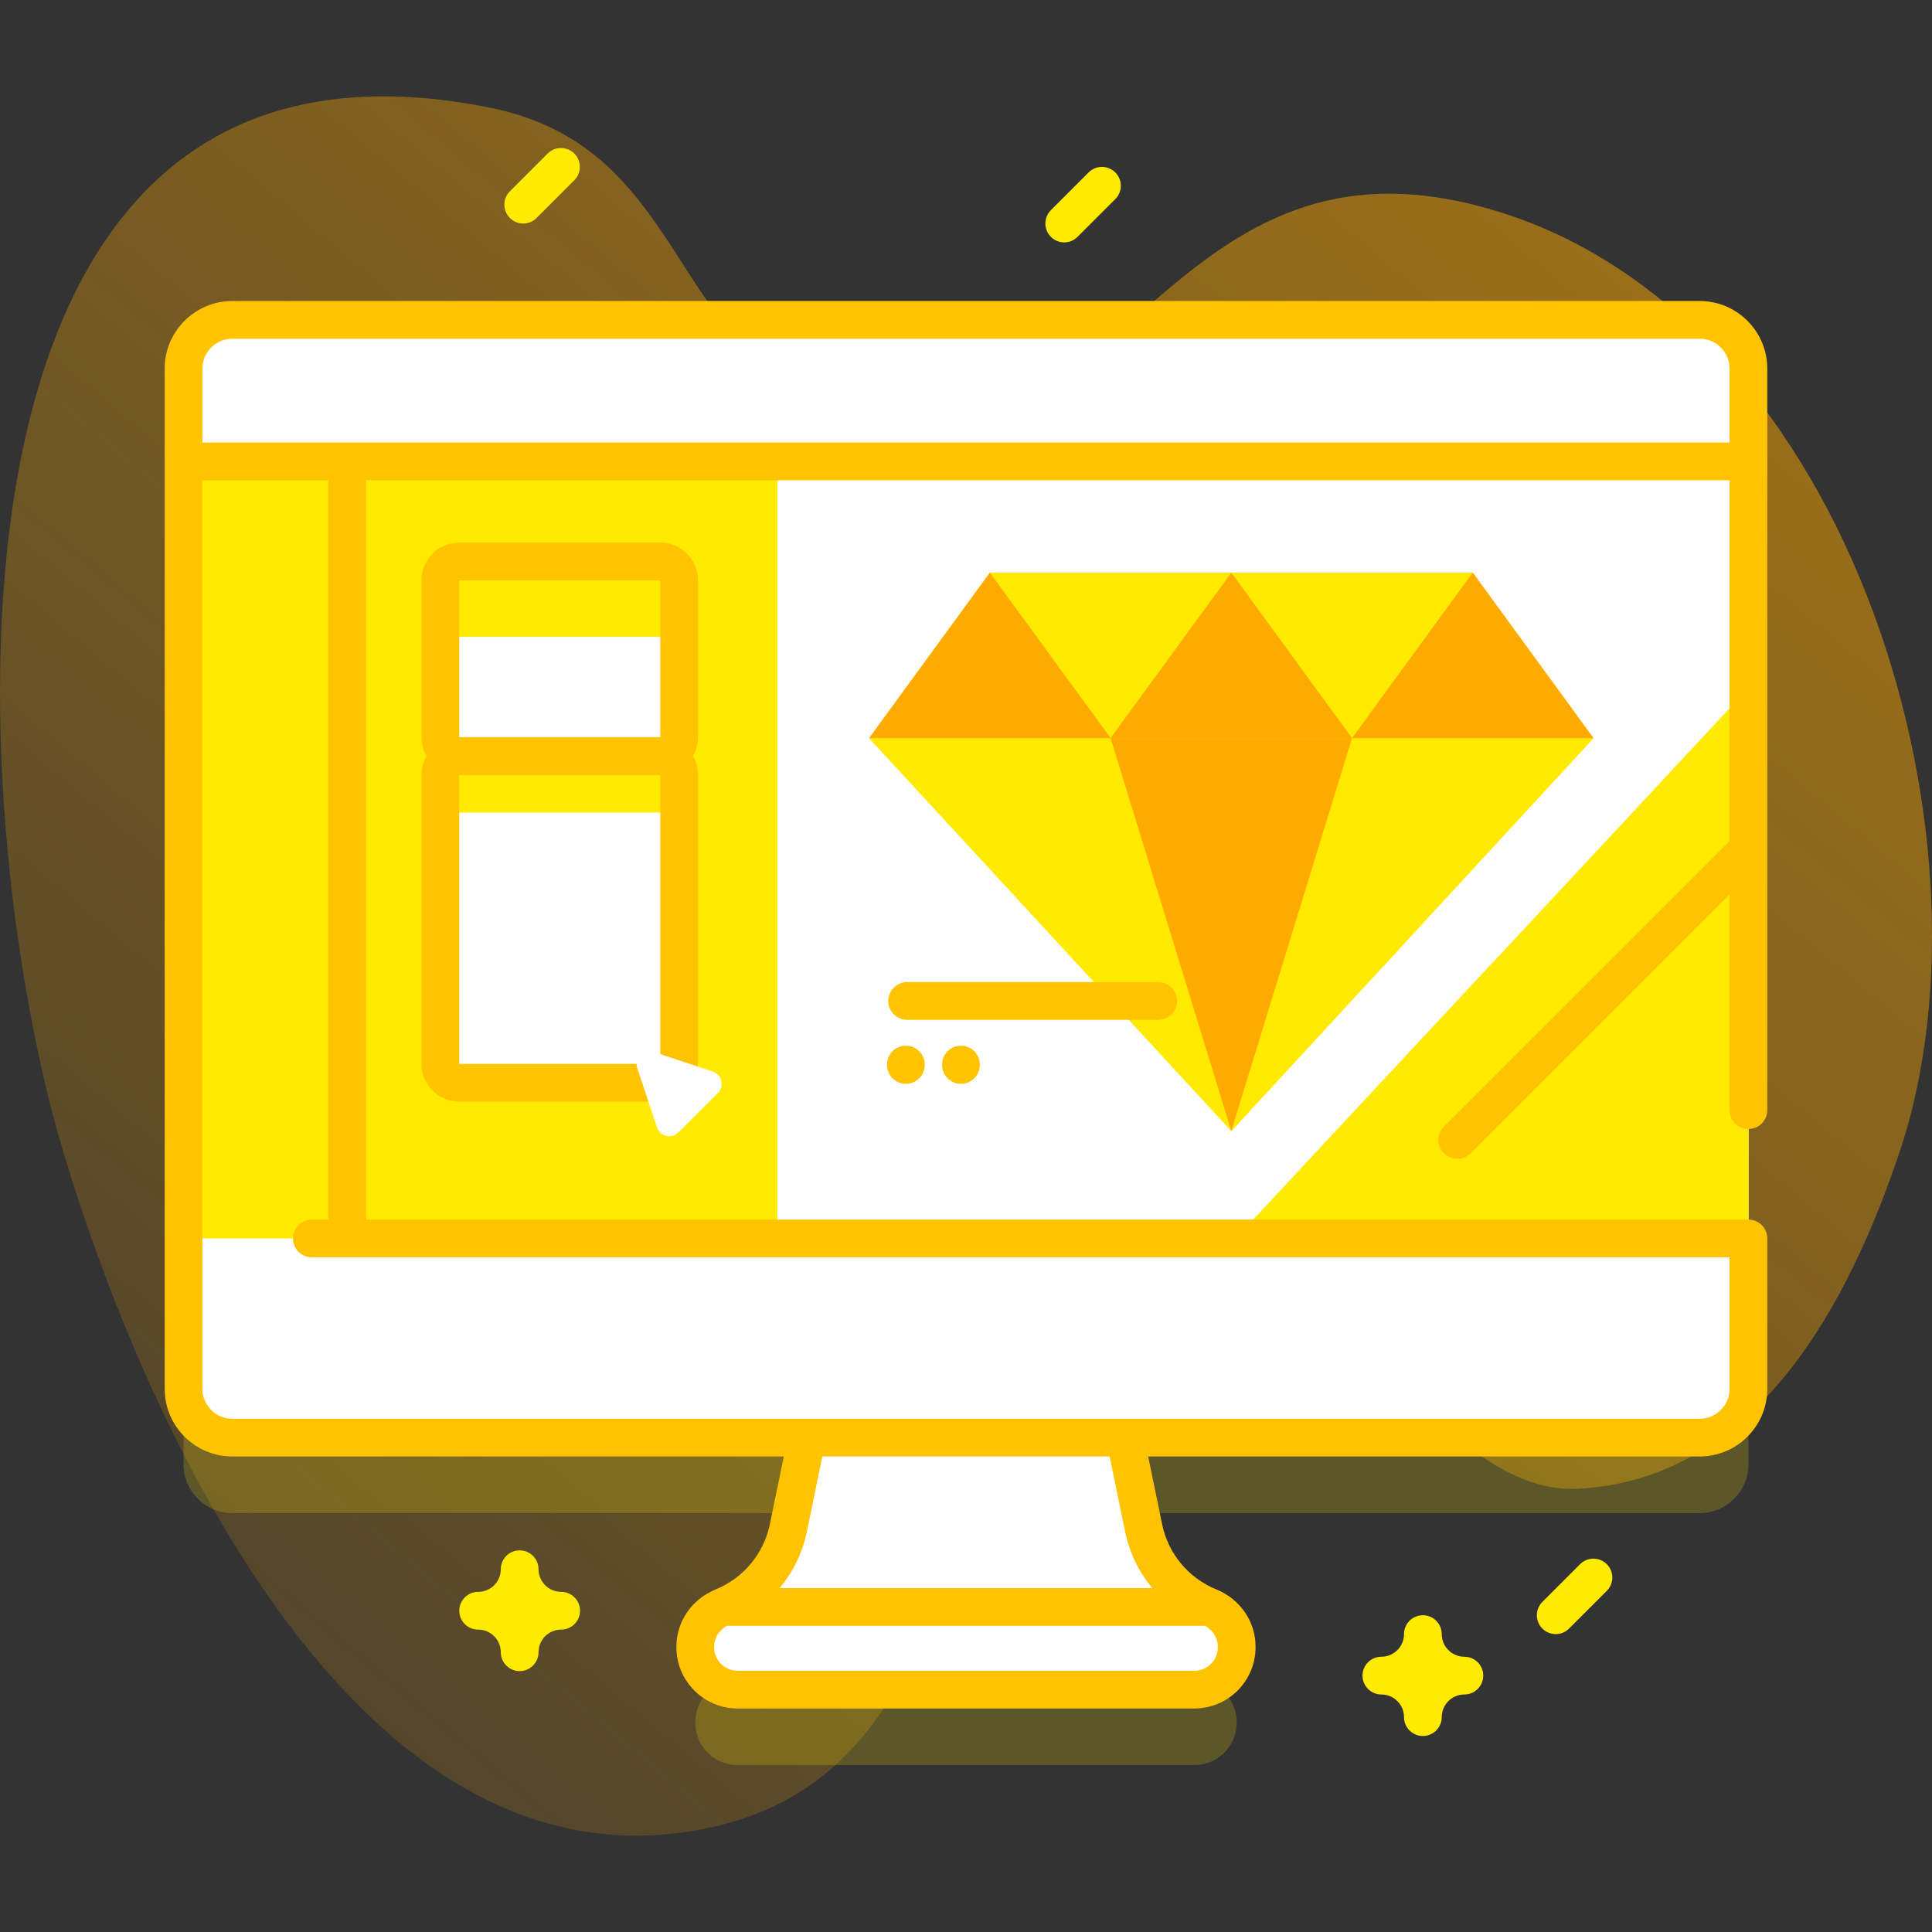 <?xml version="1.0"?>
<svg xmlns="http://www.w3.org/2000/svg" xmlns:xlink="http://www.w3.org/1999/xlink" xmlns:svgjs="http://svgjs.com/svgjs" version="1.1" width="512" height="512" x="0" y="0" viewBox="0 0 512 512" style="enable-background:new 0 0 512 512" xml:space="preserve" class=""><rect x="0" y="0" width="512" height="512" fill="#333333" stroke="none"/><g><linearGradient xmlns="http://www.w3.org/2000/svg" id="SVGID_1_" gradientUnits="userSpaceOnUse" x1="68.572" x2="395.005" y1="430.558" y2="41.53"><stop stop-opacity="0.16" stop-color="#ffaa00" offset="0"/><stop stop-opacity="0.5" stop-color="#ffaa00" offset="1"/></linearGradient><g xmlns="http://www.w3.org/2000/svg"><g><path d="m16.074 302.88c18.727 64.003 72.707 194.564 163.922 182.845 91.486-11.755 55.758-129.725 139.508-145.894 36.867-7.118 61.857 56.689 98.806 54.704 47.588-2.557 71.81-49.663 85.108-89.264 28.197-83.968-14.029-226.352-112.858-251.011-86.245-21.519-96.333 83.855-171.322 53.248-42.149-17.203-37.938-68.576-89.272-78.942-155.299-31.36-138.811 189.15-113.892 274.314z" fill="url(#SVGID_1_)" data-original="url(#SVGID_1_)" style=""/></g><g><path d="m450.425 104.768h-388.859c-7.139 0-12.926 5.787-12.926 12.926v270.364c0 7.139 5.787 12.926 12.926 12.926h152.283l-4.928 23.947c-1.992 9.681-8.692 17.377-17.412 20.928-4.321 1.76-7.254 5.827-7.254 10.493v.2c0 6.194 5.021 11.216 11.216 11.216h121.05c6.194 0 11.216-5.021 11.216-11.216v-.2c0-4.666-2.933-8.733-7.254-10.493-8.719-3.551-15.419-11.247-17.411-20.928l-4.928-23.947h152.283c7.139 0 12.926-5.787 12.926-12.926v-270.364c-.002-7.139-5.789-12.926-12.928-12.926z" fill="#ffea00" opacity=".2" data-original="#6583fe" style="" class=""/><g><g><g><path d="m195.471 447.768h121.05c6.194 0 11.216-5.022 11.216-11.216v-.2c0-4.666-2.933-8.733-7.254-10.493-8.719-3.551-15.419-11.247-17.411-20.928l-6.611-32.121h-80.929l-6.611 32.121c-1.992 9.681-8.692 17.377-17.411 20.928-4.321 1.76-7.254 5.827-7.254 10.493v.2c-.001 6.195 5.021 11.216 11.215 11.216z" fill="#ffffff" data-original="#ffffff" style="" class=""/><path d="m450.425 380.984h-388.859c-7.139 0-12.926-5.787-12.926-12.926v-270.364c0-7.139 5.787-12.926 12.926-12.926h388.859c7.139 0 12.926 5.787 12.926 12.926v270.364c0 7.139-5.787 12.926-12.926 12.926z" fill="#ffea00" data-original="#6583fe" style="" class=""/><path d="m205.998 123.268h257.36v204.93h-257.36z" fill="#ffffff" data-original="#ffffff" style="" class=""/><path d="m463.359 182.33v145.87h-135.87l67.94-72.93z" fill="#ffea00" data-original="#6583fe" style="" class=""/><path d="m463.359 328.2h-135.87l67.94-72.93z" fill="#ffea00" data-original="#6583fe" style="" class=""/><g><path d="m463.358 217.868v14.14l-73.61 73.62c-1.96 1.95-5.12 1.95-7.08 0-1.95-1.96-1.95-5.12 0-7.08z" fill="#ffc300" data-original="#2626bc" style="" class=""/></g><path d="m92.996 84.768h-31.429c-7.139 0-12.926 5.787-12.926 12.926v270.364c0 7.139 5.787 12.926 12.926 12.926h31.429z" fill="#ffea00" data-original="#6583fe" style="" class=""/><path d="m463.351 123.268v-25.574c0-7.139-5.787-12.926-12.926-12.926h-388.858c-7.139 0-12.926 5.787-12.926 12.926v25.574z" fill="#ffffff" data-original="#ffffff" style="" class=""/><path d="m48.641 328.197v39.862c0 7.139 5.787 12.926 12.926 12.926h388.859c7.139 0 12.926-5.787 12.926-12.926v-39.862z" fill="#ffffff" data-original="#ffffff" style="" class=""/><path d="m463.351 299.198c2.762 0 5-2.239 5-5v-196.504c0-9.884-8.041-17.926-17.926-17.926h-388.859c-9.884 0-17.926 8.041-17.926 17.926v270.364c0 9.884 8.042 17.926 17.926 17.926h146.149l-3.692 17.939c-1.609 7.819-6.993 14.289-14.4 17.306-.012.005-.024.011-.036.016-.021.009-.041.019-.061.027-6.242 2.587-10.271 8.493-10.271 15.08v.2c0 8.942 7.274 16.216 16.216 16.216h121.049c8.941 0 16.216-7.275 16.216-16.216v-.2c0-6.585-4.026-12.489-10.265-15.076-.024-.011-.047-.022-.071-.032-.011-.005-.021-.01-.032-.014-7.407-3.018-12.791-9.487-14.4-17.306l-3.691-17.939h146.148c9.885 0 17.926-8.041 17.926-17.926v-39.86c0-2.761-2.238-5-5-5l-380.71-.001c-2.761 0-5 2.239-5 5s2.239 5 5 5l375.71.001v34.86c0 4.37-3.556 7.926-7.926 7.926h-388.859c-4.37 0-7.926-3.556-7.926-7.926v-270.365c0-4.37 3.556-7.926 7.926-7.926h388.858c4.37 0 7.926 3.556 7.926 7.926v196.503c.001 2.762 2.239 5.001 5.001 5.001zm-140.615 137.354c0 3.428-2.788 6.216-6.216 6.216h-121.049c-3.428 0-6.216-2.789-6.216-6.216v-.2c0-2.271 1.309-4.346 3.388-5.493h126.706c2.078 1.146 3.388 3.221 3.388 5.493v.2zm-24.563-30.613c1.15 5.587 3.66 10.686 7.208 14.92h-98.77c3.548-4.234 6.058-9.333 7.208-14.921l4.106-19.954h76.142z" fill="#ffc300" data-original="#2626bc" style="" class=""/></g></g><g><g><path d="m174.977 198.268h-53.285c-2.761 0-5-2.239-5-5v-36.574c0-2.761 2.239-5 5-5h53.285c2.761 0 5 2.239 5 5v36.574c0 2.762-2.239 5-5 5z" fill="#ffffff" data-original="#ffffff" style="" class=""/><path d="m179.977 168.768h-63.285v-12.074c0-2.761 2.239-5 5-5h53.285c2.761 0 5 2.239 5 5z" fill="#ffea00" data-original="#6583fe" style="" class=""/></g><g><path d="m174.977 289.842h-53.285c-2.761 0-5-2.239-5-5v-81.573c0-2.762 2.239-5 5-5h53.285c2.761 0 5 2.238 5 5v81.573c0 2.761-2.239 5-5 5z" fill="#ffffff" data-original="#ffffff" style="" class=""/><path d="m179.977 215.342h-63.285v-12.073c0-2.762 2.239-5 5-5h53.285c2.761 0 5 2.238 5 5z" fill="#ffea00" data-original="#6583fe" style="" class=""/><g><path d="m174.979 205.368h-53.285c-5.514 0-10-4.486-10-10v-41.573c0-5.514 4.486-10 10-10h53.285c5.514 0 10 4.486 10 10v41.573c0 5.514-4.486 10-10 10zm-53.285-51.573v41.573l53.291-.001-.006-41.573h-53.285z" fill="#ffc300" data-original="#2626bc" style="" class=""/></g><g><path d="m174.979 291.942h-53.285c-5.514 0-10-4.486-10-10v-76.573c0-5.514 4.486-10 10-10h53.285c5.514 0 10 4.486 10 10v76.573c0 5.514-4.486 10-10 10zm-53.285-86.574v76.573l53.291-.001-.006-76.573h-53.285z" fill="#ffc300" data-original="#2626bc" style="" class=""/></g></g></g></g><g fill="#6583fe"><path d="m137.716 442.859c-2.761 0-5-2.239-5-5 0-3.309-2.692-6-6-6-2.761 0-5-2.239-5-5s2.239-5 5-5c3.309 0 6-2.691 6-6 0-2.761 2.239-5 5-5s5 2.239 5 5c0 3.309 2.691 6 6 6 2.761 0 5 2.239 5 5s-2.239 5-5 5c-3.308 0-6 2.691-6 6 0 2.762-2.238 5-5 5z" fill="#ffea00" data-original="#6583fe" style="" class=""/><path d="m377.075 460.055c-2.762 0-5-2.239-5-5 0-3.309-2.691-6-6-6-2.762 0-5-2.239-5-5s2.238-5 5-5c3.309 0 6-2.691 6-6 0-2.761 2.238-5 5-5s5 2.239 5 5c0 3.309 2.691 6 6 6 2.762 0 5 2.239 5 5s-2.238 5-5 5c-3.309 0-6 2.691-6 6 0 2.761-2.238 5-5 5z" fill="#ffea00" data-original="#6583fe" style="" class=""/><path d="m138.663 59.231c-1.28 0-2.559-.488-3.536-1.464-1.953-1.953-1.953-5.119 0-7.071l10-10c1.953-1.952 5.118-1.952 7.071 0 1.953 1.953 1.953 5.119 0 7.071l-10 10c-.976.976-2.256 1.464-3.535 1.464z" fill="#ffea00" data-original="#6583fe" style="" class=""/><path d="m412.282 433.055c-1.279 0-2.559-.488-3.535-1.464-1.953-1.953-1.953-5.119 0-7.071l10-10c1.951-1.952 5.119-1.952 7.07 0 1.953 1.953 1.953 5.119 0 7.071l-10 10c-.975.976-2.255 1.464-3.535 1.464z" fill="#ffea00" data-original="#6583fe" style="" class=""/></g><path d="m168.886 283.075 5.233 15.699c.804 2.411 3.864 3.133 5.661 1.336l10.466-10.466c1.797-1.797 1.075-4.857-1.336-5.661l-15.699-5.233c-2.673-.89-5.216 1.653-4.325 4.325z" fill="#ffffff" data-original="#ffffff" style="" class=""/><g fill="#6583fe"><path d="m262.326 151.76-31.991 43.845 95.973 104.102 95.974-104.102-31.991-43.845z" fill="#ffea00" data-original="#6583fe" style="" class=""/><path d="m230.335 195.605 95.973 104.102 95.974-104.102z" fill="#ffea00" data-original="#6583fe" style="" class=""/><path d="m326.308 195.605v104.102l95.974-104.102z" fill="#ffea00" data-original="#6583fe" style="" class=""/><g><path d="m262.326 151.76-31.991 43.845h63.982z" fill="#ffaa00" data-original="#000000" style="" class=""/><path d="m326.308 151.76-31.991 43.845h63.983z" fill="#ffaa00" data-original="#000000" style="" class=""/><path d="m326.308 299.707-31.991-104.102h63.983z" fill="#ffaa00" data-original="#000000" style="" class=""/><path d="m390.291 151.76-31.991 43.845h63.982z" fill="#ffaa00" data-original="#000000" style="" class=""/></g></g><g><g><path d="m240.063 287.231c-2.761 0-5-2.239-5-5v-.115c0-2.761 2.239-5 5-5s5 2.239 5 5v.115c0 2.762-2.239 5-5 5z" fill="#ffc300" data-original="#2626bc" style="" class=""/></g><g><path d="m254.662 287.231c-2.761 0-5-2.239-5-5v-.115c0-2.761 2.239-5 5-5s5 2.239 5 5v.115c0 2.762-2.238 5-5 5z" fill="#ffc300" data-original="#2626bc" style="" class=""/></g></g><g><path d="m306.922 270.263h-66.52c-2.762 0-5-2.239-5-5s2.238-5 5-5h66.52c2.762 0 5 2.239 5 5s-2.238 5-5 5z" fill="#ffc300" data-original="#2626bc" style="" class=""/></g><path d="m282.031 64.231c-1.279 0-2.56-.488-3.535-1.464-1.953-1.953-1.953-5.119 0-7.071l10-10c1.951-1.952 5.119-1.952 7.07 0 1.953 1.953 1.953 5.119 0 7.071l-10 10c-.975.976-2.255 1.464-3.535 1.464z" fill="#ffea00" data-original="#6583fe" style="" class=""/></g><g fill="#2626bc"><path d="m86.996 122.286h10v204.928h-10z" fill="#ffc300" data-original="#2626bc" style="" class=""/><path d="m45.876 117.286h417.482v10h-417.482z" fill="#ffc300" data-original="#2626bc" style="" class=""/></g></g></g></svg>
